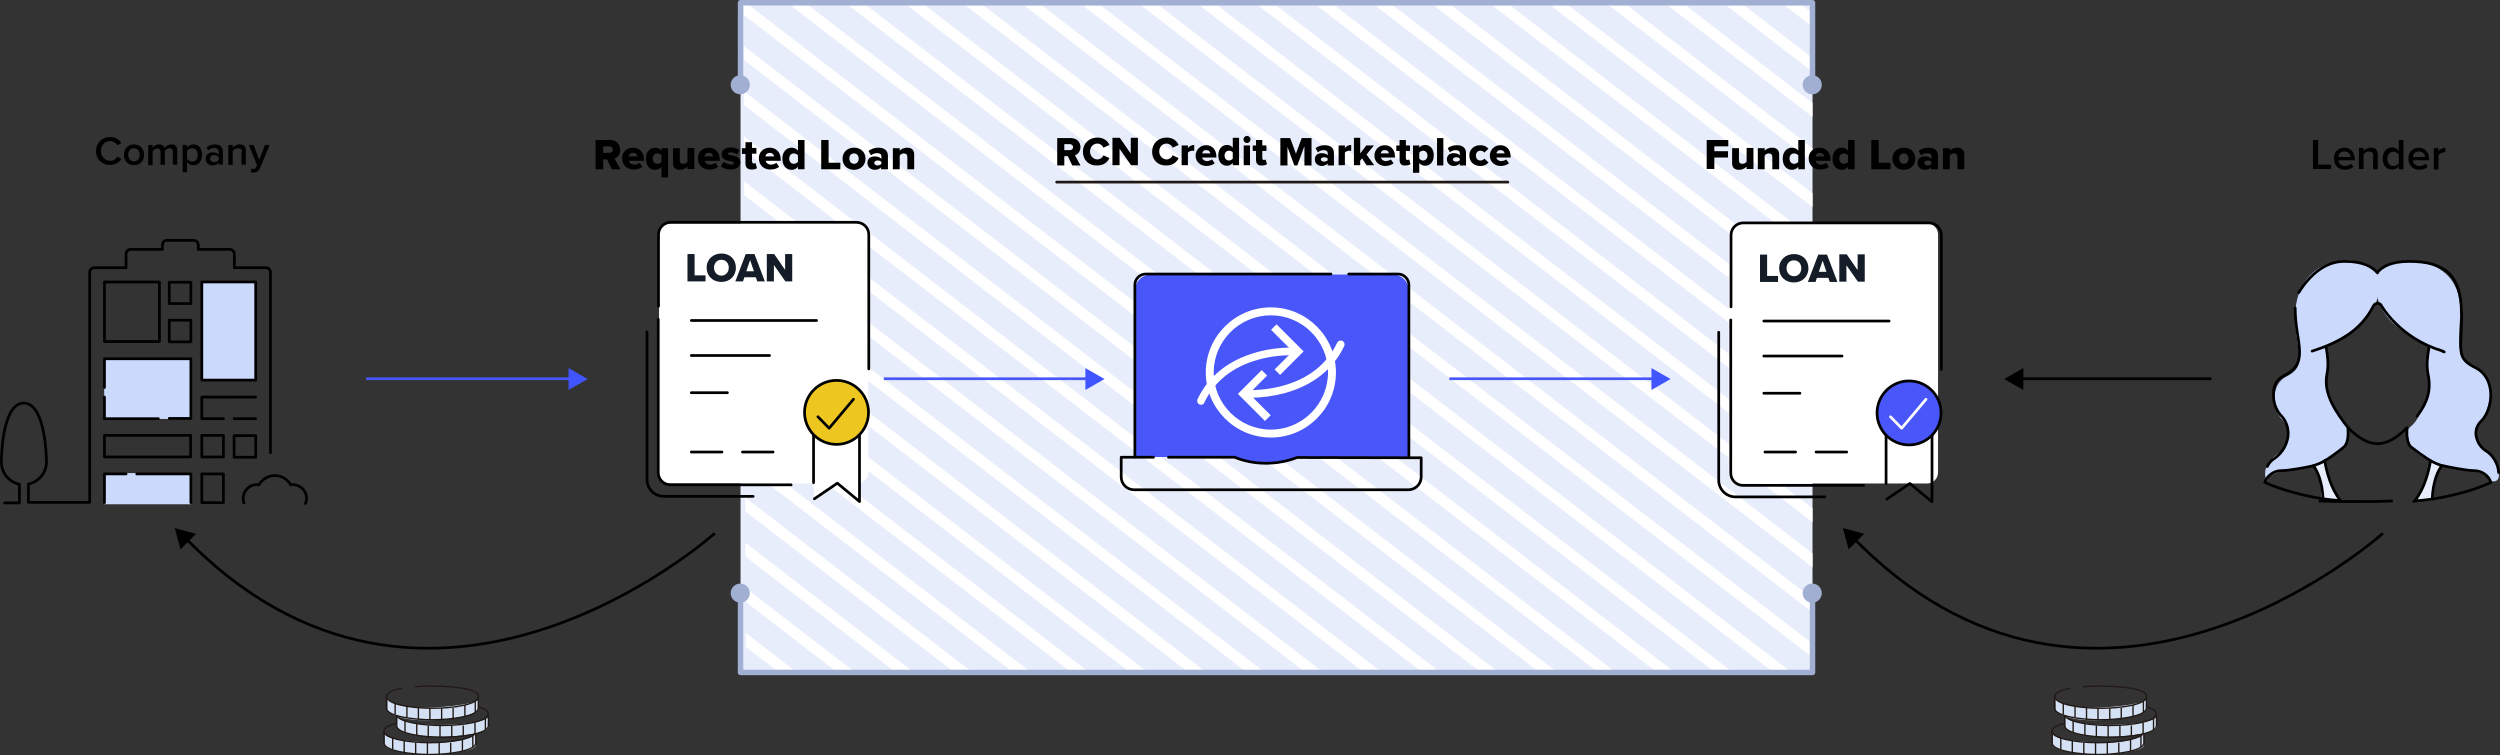 <?xml version="1.0" encoding="utf-8"?>
<!-- Generator: Adobe Illustrator 23.0.6, SVG Export Plug-In . SVG Version: 6.00 Build 0)  -->
<svg version="1.1" id="Capa_1" xmlns="http://www.w3.org/2000/svg" xmlns:xlink="http://www.w3.org/1999/xlink" x="0px" y="0px"
	 viewBox="0 0 914.2 276.2" style="enable-background:new 0 0 914.2 276.2;" xml:space="preserve">
<rect x="0" y="0" width="914.2" height="276.2" fill="#333333" stroke="none"/>
<style type="text/css">
	.st0{fill:#E8EDFC;}
	.st1{clip-path:url(#SVGID_2_);}
	.st2{fill:none;stroke:#FFFFFF;stroke-width:4;stroke-linecap:round;stroke-miterlimit:10;}
	.st3{fill:#CAD9FC;}
	.st4{enable-background:new    ;}
	.st5{fill:none;stroke:#000000;stroke-linecap:round;stroke-linejoin:round;}
	.st6{fill:none;stroke:#4956FA;stroke-miterlimit:10;}
	.st7{fill:none;stroke:#A1AFD3;stroke-width:2;stroke-linecap:round;stroke-linejoin:round;}
	.st8{fill:#A1AFD3;}
	.st9{fill:#FFFFFF;}
	.st10{fill:none;stroke:#000000;stroke-linecap:round;stroke-miterlimit:10;}
	.st11{fill:#FFFFFF;stroke:#000000;stroke-linecap:round;stroke-linejoin:round;}
	.st12{fill:#141C27;}
	.st13{fill:#EDC620;stroke:#000000;stroke-miterlimit:10;}
	.st14{fill:#4956FA;stroke:#000000;stroke-miterlimit:10;}
	.st15{fill:none;stroke:#FDFDFF;stroke-linecap:round;stroke-linejoin:round;}
	.st16{fill:#4956FA;}
	.st17{fill:none;stroke:#000000;stroke-miterlimit:10;}
	.st18{fill:#D4E1F4;}
	.st19{fill:none;stroke:#211915;stroke-width:0.5;stroke-linecap:round;stroke-miterlimit:10;}
	.st20{fill:none;stroke:#211915;stroke-width:0.5;stroke-miterlimit:10;}
	.st21{fill:none;stroke:#211915;stroke-linecap:round;stroke-miterlimit:10;}
	.st22{fill:#4155FF;}
</style>
<rect id="Rectángulo_2093" x="270.8" y="1" class="st0" width="392" height="244.9"/>
<g>
	<defs>
		<polygon id="SVGID_1_" points="662.8,2.1 662.8,245.9 272.7,245.9 271.9,2.1 		"/>
	</defs>
	<clipPath id="SVGID_2_">
		<use xlink:href="#SVGID_1_"  style="overflow:visible;"/>
	</clipPath>
	<g id="Grupo_620" class="st1">
		<g id="Grupo_619" transform="translate(-26.378 -382.116)">
			<line id="Línea_1688" class="st2" x1="293.1" y1="611.5" x2="796.7" y2="999.2"/>
			<line id="Línea_1689" class="st2" x1="293.1" y1="595.1" x2="796.7" y2="982.7"/>
			<line id="Línea_1690" class="st2" x1="293.1" y1="578.6" x2="796.7" y2="966.3"/>
			<line id="Línea_1691" class="st2" x1="293.1" y1="562.1" x2="796.7" y2="949.8"/>
			<line id="Línea_1692" class="st2" x1="293.1" y1="545.6" x2="796.7" y2="933.3"/>
			<line id="Línea_1693" class="st2" x1="293.1" y1="529.2" x2="796.7" y2="916.9"/>
			<line id="Línea_1694" class="st2" x1="293.1" y1="512.7" x2="796.7" y2="900.4"/>
			<line id="Línea_1695" class="st2" x1="293.1" y1="496.2" x2="796.7" y2="883.9"/>
			<line id="Línea_1696" class="st2" x1="293.1" y1="479.8" x2="796.7" y2="867.5"/>
			<line id="Línea_1697" class="st2" x1="293.1" y1="463.3" x2="796.7" y2="851"/>
			<line id="Línea_1698" class="st2" x1="293.1" y1="446.8" x2="796.7" y2="834.5"/>
			<line id="Línea_1699" class="st2" x1="293.1" y1="430.4" x2="796.7" y2="818"/>
			<line id="Línea_1700" class="st2" x1="293.1" y1="413.9" x2="796.7" y2="801.6"/>
			<line id="Línea_1701" class="st2" x1="293.1" y1="397.4" x2="796.7" y2="785.1"/>
			<line id="Línea_1702" class="st2" x1="293.1" y1="381" x2="796.7" y2="768.6"/>
			<line id="Línea_1703" class="st2" x1="293.1" y1="348" x2="796.7" y2="735.7"/>
			<line id="Línea_1704" class="st2" x1="271.9" y1="348" x2="775.5" y2="735.7"/>
			<line id="Línea_1705" class="st2" x1="293.1" y1="331.5" x2="796.7" y2="719.2"/>
			<line id="Línea_1706" class="st2" x1="293.1" y1="315.1" x2="796.7" y2="702.8"/>
			<line id="Línea_1707" class="st2" x1="293.1" y1="298.6" x2="796.7" y2="686.3"/>
			<line id="Línea_1708" class="st2" x1="293.1" y1="282.1" x2="796.7" y2="669.8"/>
			<line id="Línea_1709" class="st2" x1="293.1" y1="265.7" x2="796.7" y2="653.3"/>
			<line id="Línea_1710" class="st2" x1="293.1" y1="249.2" x2="796.7" y2="636.9"/>
			<line id="Línea_1711" class="st2" x1="293.1" y1="232.7" x2="796.7" y2="620.4"/>
			<line id="Línea_1712" class="st2" x1="293.1" y1="216.3" x2="796.7" y2="603.9"/>
			<line id="Línea_1713" class="st2" x1="293.1" y1="199.8" x2="796.7" y2="587.5"/>
			<line id="Línea_1714" class="st2" x1="293.1" y1="183.3" x2="796.7" y2="571"/>
			<line id="Línea_1715" class="st2" x1="293.1" y1="166.8" x2="796.7" y2="554.5"/>
			<line id="Línea_1716" class="st2" x1="293.1" y1="150.4" x2="796.7" y2="538.1"/>
			<line id="Línea_1717" class="st2" x1="293.1" y1="133.9" x2="796.7" y2="521.6"/>
			<line id="Línea_1718" class="st2" x1="293.1" y1="117.4" x2="796.7" y2="505.1"/>
			<line id="Línea_1719" class="st2" x1="293.1" y1="101" x2="796.7" y2="488.6"/>
			<line id="Línea_1720" class="st2" x1="293.1" y1="84.5" x2="796.7" y2="472.2"/>
			<line id="Línea_1721" class="st2" x1="293.1" y1="68" x2="796.7" y2="455.7"/>
			<line id="Línea_1722" class="st2" x1="293.1" y1="51.6" x2="796.7" y2="439.2"/>
			<line id="Línea_1723" class="st2" x1="293.1" y1="35.1" x2="796.7" y2="422.8"/>
			<line id="Línea_1724" class="st2" x1="293.1" y1="18.6" x2="796.7" y2="406.3"/>
			<line id="Línea_1725" class="st2" x1="293.1" y1="2.1" x2="796.7" y2="389.8"/>
		</g>
	</g>
</g>
<path id="Trazado_815" class="st3" d="M910.9,176c6.1,0.9,1.2-9-2.1-11.2c-2.9-1.9-5.2-7.2-2.5-9.9c4.3-4.2,6.8-16.1,0.5-19.2
	c-8.3-4.1-8-7.3-7.2-19.8c1-14.3-7.9-20.4-19-20.4c-0.8,0-1.6,0-2.4,0.1c9.9,1-9.4-3.3-9.4,8.4c0,12.6,11,18.3,19.3,22.4
	c-1.1,7.5,0,7.2,0,11.7c0,5.8-0.1,9.9-2.8,12c-3.2,9-6.6,3.3-3.9,13C890.5,174.2,909.2,169.6,910.9,176z"/>
<path id="Trazado_816" class="st3" d="M857.6,162.9c2.6-9.7-0.1-4.2-3.4-13.3c-2.7-2.1-3.4-5.9-3.4-11.7c0-4.5,1.1-4.1,0-11.7
	c8.3-4.1,19.3-9.8,19.3-22.4c0-11.7-19.3-7.3-9.4-8.4c-0.8-0.1-1.6-0.1-2.4-0.1c-11.1,0-19,7.8-19,20.4s5.1,17.9-3.2,22
	c-6.3,3.1-4.8,12.6-1.6,15.7c4.8,4.7,1.4,10.6-1.6,12.6c-3.3,2.2-5.9,6.2-3.9,9.9C830.6,169.5,848.3,174.2,857.6,162.9z"/>
<g class="st4">
	<path d="M35.1,55.3c0-3.1,2.3-5.2,5.2-5.2c2.1,0,3.3,1.1,4.1,2.2l-1.5,0.8c-0.5-0.8-1.4-1.5-2.6-1.5c-1.9,0-3.4,1.5-3.4,3.6
		c0,2.1,1.5,3.6,3.4,3.6c1.2,0,2.1-0.6,2.6-1.5l1.5,0.8c-0.8,1.2-2,2.2-4.1,2.2C37.4,60.4,35.1,58.3,35.1,55.3z"/>
	<path d="M45.3,56.6c0-2.1,1.4-3.8,3.7-3.8c2.3,0,3.7,1.7,3.7,3.8c0,2.1-1.4,3.8-3.7,3.8C46.7,60.4,45.3,58.7,45.3,56.6z M51.1,56.6
		c0-1.3-0.8-2.4-2.1-2.4c-1.3,0-2.1,1.1-2.1,2.4c0,1.3,0.8,2.4,2.1,2.4C50.4,59,51.1,57.9,51.1,56.6z"/>
	<path d="M63.2,55.5c0-0.8-0.3-1.3-1.2-1.3c-0.7,0-1.4,0.5-1.7,1v5.1h-1.6v-4.7c0-0.8-0.3-1.3-1.2-1.3c-0.7,0-1.3,0.5-1.7,1v5.1
		h-1.6V53h1.6v1c0.3-0.5,1.3-1.2,2.4-1.2c1.1,0,1.7,0.5,2,1.3c0.4-0.7,1.4-1.3,2.5-1.3c1.3,0,2.1,0.7,2.1,2.2v5.2h-1.6V55.5z"/>
	<path d="M66.8,63V53h1.6v1c0.5-0.7,1.4-1.2,2.3-1.2c1.9,0,3.2,1.4,3.2,3.8s-1.3,3.8-3.2,3.8c-0.9,0-1.7-0.4-2.3-1.2V63H66.8z
		 M70.3,54.2c-0.7,0-1.5,0.4-1.9,1v2.9c0.3,0.5,1.1,1,1.9,1c1.2,0,2-1,2-2.4C72.3,55.2,71.5,54.2,70.3,54.2z"/>
	<path d="M80,59.5c-0.5,0.6-1.4,1-2.3,1c-1.2,0-2.5-0.8-2.5-2.4c0-1.7,1.3-2.4,2.5-2.4c1,0,1.8,0.3,2.3,0.9v-1.1
		c0-0.8-0.7-1.4-1.7-1.4c-0.8,0-1.5,0.3-2.1,0.9L75.5,54c0.8-0.8,1.9-1.2,3-1.2c1.6,0,3,0.7,3,2.6v4.8H80V59.5z M80,57.5
		c-0.4-0.5-1-0.8-1.7-0.8c-0.9,0-1.5,0.5-1.5,1.3c0,0.8,0.7,1.3,1.5,1.3c0.7,0,1.4-0.3,1.7-0.8V57.5z"/>
	<path d="M88.5,55.7c0-1.1-0.6-1.5-1.5-1.5c-0.8,0-1.5,0.5-1.9,1v5.1h-1.6V53h1.6v1c0.5-0.6,1.4-1.2,2.5-1.2c1.6,0,2.3,0.8,2.3,2.3
		v5.1h-1.6V55.7z"/>
	<path d="M92.6,61.8c0.5,0,0.8-0.2,1-0.6l0.4-0.8L91,53h1.7l2.1,5.4l2.1-5.4h1.7l-3.5,8.5c-0.5,1.2-1.4,1.6-2.5,1.6
		c-0.2,0-0.7,0-0.9-0.1l0.2-1.4C92.2,61.8,92.4,61.8,92.6,61.8z"/>
</g>
<g class="st4">
	<path d="M222,58.3h-1.4v3.6h-2.8V51.2h5.3c2.4,0,3.7,1.6,3.7,3.6c0,1.9-1.1,2.8-2.1,3.2l2.2,3.9h-3.2L222,58.3z M222.8,53.5h-2.2
		v2.4h2.2c0.7,0,1.3-0.5,1.3-1.2S223.5,53.5,222.8,53.5z"/>
	<path d="M231.5,54c2.3,0,4,1.7,4,4.3v0.5H230c0.1,0.7,0.8,1.4,2,1.4c0.7,0,1.5-0.3,1.9-0.7l1,1.5c-0.8,0.7-2,1-3.2,1
		c-2.4,0-4.2-1.6-4.2-4.1C227.4,55.8,229.1,54,231.5,54z M229.9,57.2h3.2c-0.1-0.5-0.5-1.3-1.6-1.3C230.4,55.9,230,56.6,229.9,57.2z
		"/>
	<path d="M241.9,64.8V61c-0.6,0.8-1.4,1.1-2.3,1.1c-2,0-3.4-1.4-3.4-4.1c0-2.6,1.5-4,3.4-4c0.9,0,1.7,0.4,2.3,1.1v-0.9h2.4v10.7
		H241.9z M241.9,56.8c-0.3-0.4-1-0.7-1.5-0.7c-1,0-1.7,0.7-1.7,1.9c0,1.2,0.7,1.9,1.7,1.9c0.5,0,1.2-0.3,1.5-0.7V56.8z"/>
	<path d="M251.3,61c-0.5,0.5-1.4,1.1-2.7,1.1c-1.8,0-2.5-1-2.5-2.4v-5.5h2.5v4.5c0,0.9,0.5,1.2,1.3,1.2c0.7,0,1.2-0.4,1.5-0.8v-5
		h2.5v7.7h-2.5V61z"/>
	<path d="M259.2,54c2.3,0,4,1.7,4,4.3v0.5h-5.5c0.1,0.7,0.8,1.4,2,1.4c0.7,0,1.5-0.3,1.9-0.7l1,1.5c-0.8,0.7-2,1-3.2,1
		c-2.4,0-4.2-1.6-4.2-4.1C255.1,55.8,256.8,54,259.2,54z M257.6,57.2h3.2c-0.1-0.5-0.5-1.3-1.6-1.3
		C258.1,55.9,257.7,56.6,257.6,57.2z"/>
	<path d="M264.7,59.2c0.6,0.5,1.8,1,2.7,1c0.7,0,1-0.2,1-0.6c0-0.4-0.5-0.5-1.3-0.7c-1.3-0.2-3.2-0.5-3.2-2.5c0-1.4,1.2-2.5,3.3-2.5
		c1.3,0,2.4,0.4,3.2,1l-0.9,1.6c-0.5-0.4-1.3-0.8-2.3-0.8c-0.6,0-1,0.2-1,0.5c0,0.4,0.4,0.5,1.2,0.6c1.3,0.2,3.3,0.5,3.3,2.6
		c0,1.5-1.3,2.6-3.5,2.6c-1.4,0-2.8-0.5-3.6-1.2L264.7,59.2z"/>
	<path d="M272.6,59.8v-3.5h-1.3v-2.1h1.3V52h2.4v2.1h1.6v2.1h-1.6v2.8c0,0.4,0.3,0.8,0.7,0.8c0.3,0,0.5-0.1,0.6-0.2l0.5,1.9
		c-0.3,0.3-0.9,0.5-1.8,0.5C273.5,62.1,272.6,61.3,272.6,59.8z"/>
	<path d="M281.5,54c2.3,0,4,1.7,4,4.3v0.5h-5.5c0.1,0.7,0.8,1.4,2,1.4c0.7,0,1.5-0.3,1.9-0.7l1,1.5c-0.8,0.7-2,1-3.2,1
		c-2.4,0-4.2-1.6-4.2-4.1C277.4,55.8,279.1,54,281.5,54z M279.9,57.2h3.2c-0.1-0.5-0.5-1.3-1.6-1.3C280.4,55.9,280,56.6,279.9,57.2z
		"/>
	<path d="M291.8,61c-0.6,0.7-1.4,1.1-2.3,1.1c-1.9,0-3.4-1.4-3.4-4.1c0-2.5,1.5-4,3.4-4c0.8,0,1.7,0.3,2.3,1.1v-3.9h2.4v10.7h-2.4
		V61z M291.8,56.8c-0.3-0.4-1-0.7-1.5-0.7c-1,0-1.7,0.7-1.7,1.9c0,1.2,0.7,1.9,1.7,1.9c0.5,0,1.2-0.3,1.5-0.7V56.8z"/>
	<path d="M300.2,51.2h2.8v8.3h4.3v2.4h-7V51.2z"/>
	<path d="M308.1,58c0-2.2,1.6-4,4.2-4c2.7,0,4.2,1.9,4.2,4c0,2.2-1.6,4.1-4.2,4.1C309.6,62.1,308.1,60.2,308.1,58z M314,58
		c0-1-0.6-1.9-1.7-1.9c-1.1,0-1.7,0.8-1.7,1.9c0,1,0.6,1.9,1.7,1.9C313.4,59.9,314,59.1,314,58z"/>
	<path d="M322.3,61.1c-0.5,0.6-1.4,1-2.4,1c-1.2,0-2.7-0.8-2.7-2.5c0-1.9,1.5-2.4,2.7-2.4c1,0,1.9,0.3,2.4,0.9v-1
		c0-0.7-0.6-1.1-1.6-1.1c-0.8,0-1.6,0.3-2.2,0.8l-0.9-1.6c1-0.8,2.3-1.2,3.5-1.2c1.9,0,3.6,0.7,3.6,3.1v4.8h-2.5V61.1z M322.3,59.2
		c-0.3-0.4-0.8-0.5-1.4-0.5c-0.7,0-1.2,0.3-1.2,0.9c0,0.6,0.6,0.9,1.2,0.9c0.5,0,1.1-0.2,1.4-0.6V59.2z"/>
	<path d="M331.8,57.4c0-0.9-0.5-1.3-1.3-1.3c-0.7,0-1.2,0.4-1.5,0.8v5h-2.5v-7.7h2.5v0.9c0.5-0.5,1.4-1.1,2.7-1.1
		c1.8,0,2.6,1,2.6,2.4v5.5h-2.5V57.4z"/>
</g>
<g class="st4">
	<path d="M624.2,51.2h7.8v2.3h-5.1v1.8h5v2.3h-5v4.2h-2.8V51.2z"/>
	<path d="M638.6,61c-0.5,0.5-1.4,1.1-2.7,1.1c-1.8,0-2.5-1-2.5-2.4v-5.5h2.5v4.5c0,0.9,0.5,1.2,1.3,1.2c0.7,0,1.2-0.4,1.5-0.8v-5
		h2.5v7.7h-2.5V61z"/>
	<path d="M648.1,57.4c0-0.9-0.5-1.3-1.3-1.3c-0.7,0-1.2,0.4-1.5,0.8v5h-2.5v-7.7h2.5v0.9c0.5-0.5,1.4-1.1,2.7-1.1
		c1.8,0,2.6,1,2.6,2.4v5.5h-2.5V57.4z"/>
	<path d="M657.6,61c-0.6,0.7-1.4,1.1-2.3,1.1c-1.9,0-3.4-1.4-3.4-4.1c0-2.5,1.5-4,3.4-4c0.8,0,1.7,0.3,2.3,1.1v-3.9h2.4v10.7h-2.4
		V61z M657.6,56.8c-0.3-0.4-1-0.7-1.5-0.7c-1,0-1.7,0.7-1.7,1.9c0,1.2,0.7,1.9,1.7,1.9c0.5,0,1.2-0.3,1.5-0.7V56.8z"/>
	<path d="M665.4,54c2.3,0,4,1.7,4,4.3v0.5h-5.5c0.1,0.7,0.8,1.4,2,1.4c0.7,0,1.5-0.3,1.9-0.7l1,1.5c-0.8,0.7-2,1-3.2,1
		c-2.4,0-4.2-1.6-4.2-4.1C661.3,55.8,663,54,665.4,54z M663.9,57.2h3.2c-0.1-0.5-0.5-1.3-1.6-1.3C664.4,55.9,664,56.6,663.9,57.2z"
		/>
	<path d="M675.8,61c-0.6,0.7-1.4,1.1-2.3,1.1c-1.9,0-3.4-1.4-3.4-4.1c0-2.5,1.5-4,3.4-4c0.8,0,1.7,0.3,2.3,1.1v-3.9h2.4v10.7h-2.4
		V61z M675.8,56.8c-0.3-0.4-1-0.7-1.5-0.7c-1,0-1.7,0.7-1.7,1.9c0,1.2,0.7,1.9,1.7,1.9c0.5,0,1.2-0.3,1.5-0.7V56.8z"/>
	<path d="M684.2,51.2h2.8v8.3h4.3v2.4h-7V51.2z"/>
	<path d="M692,58c0-2.2,1.6-4,4.2-4c2.7,0,4.2,1.9,4.2,4c0,2.2-1.6,4.1-4.2,4.1C693.6,62.1,692,60.2,692,58z M697.9,58
		c0-1-0.6-1.9-1.7-1.9c-1.1,0-1.7,0.8-1.7,1.9c0,1,0.6,1.9,1.7,1.9C697.3,59.9,697.9,59.1,697.9,58z"/>
	<path d="M706.3,61.1c-0.5,0.6-1.4,1-2.4,1c-1.2,0-2.7-0.8-2.7-2.5c0-1.9,1.5-2.4,2.7-2.4c1,0,1.9,0.3,2.4,0.9v-1
		c0-0.7-0.6-1.1-1.6-1.1c-0.8,0-1.6,0.3-2.2,0.8l-0.9-1.6c1-0.8,2.3-1.2,3.5-1.2c1.9,0,3.6,0.7,3.6,3.1v4.8h-2.5V61.1z M706.3,59.2
		c-0.3-0.4-0.8-0.5-1.4-0.5c-0.7,0-1.2,0.3-1.2,0.9c0,0.6,0.6,0.9,1.2,0.9c0.5,0,1.1-0.2,1.4-0.6V59.2z"/>
	<path d="M715.8,57.4c0-0.9-0.5-1.3-1.3-1.3c-0.7,0-1.2,0.4-1.5,0.8v5h-2.5v-7.7h2.5v0.9c0.5-0.5,1.4-1.1,2.7-1.1
		c1.8,0,2.6,1,2.6,2.4v5.5h-2.5V57.4z"/>
</g>
<g class="st4">
	<path d="M845.8,51.2h1.9v9h4.7v1.6h-6.6V51.2z"/>
	<path d="M857.3,54c2.3,0,3.8,1.8,3.8,4.2v0.4h-6c0.1,1.2,1,2.1,2.5,2.1c0.8,0,1.6-0.3,2.2-0.8l0.8,1.1c-0.8,0.7-1.9,1.1-3.1,1.1
		c-2.3,0-4-1.6-4-4.1C853.3,55.8,855,54,857.3,54z M855.1,57.4h4.4c0-0.9-0.7-2-2.2-2C855.8,55.3,855.2,56.4,855.1,57.4z"/>
	<path d="M867.9,57c0-1.2-0.6-1.6-1.6-1.6c-0.9,0-1.6,0.5-2,1v5.4h-1.7v-7.7h1.7v1.1c0.5-0.6,1.5-1.2,2.7-1.2c1.7,0,2.5,0.9,2.5,2.5
		v5.4h-1.7V57z"/>
	<path d="M877.2,60.8c-0.6,0.8-1.5,1.2-2.5,1.2c-2,0-3.4-1.5-3.4-4c0-2.5,1.4-4.1,3.4-4.1c1,0,1.9,0.4,2.5,1.3v-4h1.7v10.7h-1.7
		V60.8z M877.2,56.5c-0.4-0.6-1.2-1-2-1c-1.3,0-2.2,1.1-2.2,2.6c0,1.5,0.8,2.6,2.2,2.6c0.8,0,1.6-0.4,2-1V56.5z"/>
	<path d="M884.5,54c2.3,0,3.8,1.8,3.8,4.2v0.4h-6c0.1,1.2,1,2.1,2.5,2.1c0.8,0,1.6-0.3,2.2-0.8l0.8,1.1c-0.8,0.7-1.9,1.1-3.1,1.1
		c-2.3,0-4-1.6-4-4.1C880.6,55.8,882.2,54,884.5,54z M882.4,57.4h4.4c0-0.9-0.7-2-2.2-2C883.1,55.3,882.4,56.4,882.4,57.4z"/>
	<path d="M890,54.2h1.7v1.1c0.6-0.7,1.5-1.3,2.5-1.3v1.7c-0.1,0-0.3,0-0.5,0c-0.7,0-1.6,0.5-2,1v5.3H890V54.2z"/>
</g>
<path id="Trazado_819" class="st5" d="M275.4,181.5h-32.7c-3.4,0-6.1-2.8-6.1-6.1l0,0v-54"/>
<line id="Línea_1733" class="st6" x1="133.9" y1="138.5" x2="208.4" y2="138.5"/>
<line id="Línea_1735" class="st6" x1="323.2" y1="138.5" x2="397.6" y2="138.5"/>
<line id="Línea_1736" class="st6" x1="530" y1="138.5" x2="604.5" y2="138.5"/>
<path id="Trazado_821" class="st7" d="M662.8,217.7v28.2h-392v-26.5"/>
<path id="Trazado_822" class="st7" d="M270.8,29.2V1h392v27.6"/>
<circle id="Elipse_208" class="st8" cx="270.7" cy="31" r="3.5"/>
<circle id="Elipse_209" class="st8" cx="662.7" cy="31" r="3.5"/>
<circle id="Elipse_210" class="st8" cx="270.7" cy="216.9" r="3.5"/>
<circle id="Elipse_211" class="st8" cx="662.7" cy="216.9" r="3.5"/>
<path id="Rectángulo_2094" class="st9" d="M245,81.7h68.5c2.2,0,4,1.8,4,4v87.1c0,2.2-1.8,4-4,4H245c-2.2,0-4-1.8-4-4V85.7
	C241,83.5,242.8,81.7,245,81.7z"/>
<line id="Línea_1737" class="st10" x1="252.8" y1="117.2" x2="298.6" y2="117.2"/>
<line id="Línea_1738" class="st10" x1="252.8" y1="130" x2="281.4" y2="130"/>
<path id="Trazado_824" class="st11" d="M297.5,176.5v-26.8h16.8v33.7l-8.1-6.7l-8.4,5.7"/>
<g class="st4">
	<path class="st12" d="M251.4,92.9h2.6v7.8h4v2.2h-6.6V92.9z"/>
	<path class="st12" d="M263.8,92.7c3.1,0,5.3,2.1,5.3,5.2s-2.3,5.2-5.3,5.2c-3.1,0-5.4-2.1-5.4-5.2S260.8,92.7,263.8,92.7z
		 M263.8,95c-1.7,0-2.7,1.3-2.7,2.9c0,1.6,1.1,2.9,2.7,2.9c1.6,0,2.7-1.3,2.7-2.9C266.5,96.3,265.5,95,263.8,95z"/>
	<path class="st12" d="M276.4,101.4h-4.2l-0.5,1.5h-2.8l3.8-10h3.2l3.8,10h-2.8L276.4,101.4z M272.9,99.2h2.8l-1.4-4.1L272.9,99.2z"
		/>
	<path class="st12" d="M283,96.9v6h-2.6v-10h2.7l4,5.8v-5.8h2.6v10h-2.5L283,96.9z"/>
</g>
<line id="Línea_1739" class="st10" x1="252.8" y1="143.6" x2="266" y2="143.6"/>
<circle id="Elipse_212" class="st13" cx="305.9" cy="150.8" r="11.7"/>
<path id="Trazado_825" class="st5" d="M299.1,152.4l4.1,4.2l8.9-10.6"/>
<path id="Trazado_826" class="st5" d="M240.8,112V85.8c0-2.5,2-4.5,4.5-4.5c0,0,0,0,0,0h67.9c2.5,0,4.5,2,4.5,4.5c0,0,0,0,0,0v49.1"
	/>
<path id="Trazado_827" class="st5" d="M289.3,177.3h-44.1c-2.5,0-4.5-2-4.5-4.5v-56"/>
<line id="Línea_1740" class="st10" x1="252.8" y1="165.3" x2="264" y2="165.3"/>
<line id="Línea_1741" class="st10" x1="271.5" y1="165.3" x2="282.7" y2="165.3"/>
<path id="Rectángulo_2095" class="st9" d="M636.2,81.7h68.5c2.2,0,4,1.8,4,4v87.1c0,2.2-1.8,4-4,4h-68.5c-2.2,0-4-1.8-4-4V85.7
	C632.2,83.5,634,81.7,636.2,81.7z"/>
<line id="Línea_1742" class="st10" x1="645" y1="117.4" x2="690.8" y2="117.4"/>
<line id="Línea_1743" class="st10" x1="645" y1="130.2" x2="673.6" y2="130.2"/>
<g class="st4">
	<path class="st12" d="M643.6,93.1h2.6v7.8h4v2.2h-6.6V93.1z"/>
	<path class="st12" d="M656,92.9c3.1,0,5.3,2.1,5.3,5.2s-2.3,5.2-5.3,5.2c-3.1,0-5.4-2.1-5.4-5.2S653,92.9,656,92.9z M656,95.2
		c-1.7,0-2.7,1.3-2.7,2.9c0,1.6,1.1,2.9,2.7,2.9c1.7,0,2.7-1.3,2.7-2.9C658.7,96.5,657.7,95.2,656,95.2z"/>
	<path class="st12" d="M668.6,101.6h-4.2l-0.5,1.5h-2.8l3.8-10h3.2l3.8,10h-2.8L668.6,101.6z M665.1,99.4h2.8l-1.4-4.1L665.1,99.4z"
		/>
	<path class="st12" d="M675.2,97v6h-2.6v-10h2.7l4,5.8v-5.8h2.6v10h-2.5L675.2,97z"/>
</g>
<line id="Línea_1744" class="st10" x1="645" y1="143.8" x2="658.2" y2="143.8"/>
<line id="Línea_1745" class="st10" x1="645.4" y1="165.3" x2="656.6" y2="165.3"/>
<line id="Línea_1746" class="st10" x1="664.1" y1="165.3" x2="675.3" y2="165.3"/>
<path id="Trazado_828" class="st5" d="M633,112.2V86c0-2.5,2-4.5,4.5-4.5h67.9c2.5,0,4.5,2,4.5,4.5v49.1"/>
<path id="Trazado_829" class="st5" d="M681.5,177.5h-44.1c-2.5,0-4.5-2-4.5-4.5v-56"/>
<path id="Trazado_830" class="st5" d="M689.7,176.8v-27h16.8v33.7l-8.1-6.7l-8.4,5.7"/>
<circle id="Elipse_213" class="st14" cx="698.1" cy="151" r="11.7"/>
<path id="Trazado_831" class="st15" d="M691.3,152.4l4.1,4.2l8.9-10.6"/>
<path id="Trazado_832" class="st16" d="M415.1,167.1v-61c0-3.2,2.6-5.7,5.7-5.7h88.6c3.2,0,5.7,2.6,5.7,5.7v61.2"/>
<path id="Trazado_833" class="st5" d="M493.2,100.2h18c2.2,0,4,1.8,4,4v63.1"/>
<path id="Trazado_834" class="st5" d="M415,167.1v-62.9c0-2.2,1.8-4,4-4h67.7"/>
<ellipse id="Elipse_214" class="st16" cx="463.3" cy="148.2" rx="24.6" ry="21.5"/>
<g id="Grupo_622" transform="translate(3.126)">
	<path id="Trazado_835" class="st9" d="M461.6,160c-13.1,0-23.8-10.7-23.8-23.8c0-13.1,10.7-23.8,23.8-23.8
		c13.1,0,23.8,10.7,23.8,23.8C485.4,149.4,474.7,160,461.6,160z M461.6,115.3c-11.5,0-20.9,9.4-20.9,20.9c0,11.5,9.4,20.9,20.9,20.9
		c11.5,0,20.9-9.4,20.9-20.9C482.5,124.7,473.1,115.3,461.6,115.3z"/>
</g>
<g id="Grupo_629" transform="translate(0 6.098)">
	<g id="Grupo_625">
		<g id="Grupo_624">
			<g id="Grupo_623">
				<path id="Trazado_836" class="st9" d="M439.2,141.9c-0.2,0-0.4,0-0.6-0.1c-0.7-0.3-1-1.2-0.7-1.9c0,0,0,0,0,0
					c4-8.5,11.5-14.4,21.7-17.2c4.6-1.3,9.4-1.8,14.2-1.7c0.8,0.1,1.4,0.7,1.3,1.5c-0.1,0.8-0.7,1.4-1.5,1.3c0,0,0,0,0,0
					c-4.5-0.1-9,0.4-13.4,1.6c-9.4,2.6-16.1,7.9-19.8,15.7C440.3,141.6,439.8,141.9,439.2,141.9z"/>
				<path id="Trazado_837" class="st9" d="M468.1,131l-2-2l6.6-6.6l-7.9-7.9l2-2l9.9,9.9L468.1,131z"/>
			</g>
		</g>
	</g>
	<g id="Grupo_628" transform="translate(14.864 5.943)">
		<g id="Grupo_627">
			<g id="Grupo_626">
				<path id="Trazado_838" class="st9" d="M442.4,133.4c-1,0-1.6,0-1.7,0c-0.8-0.1-1.4-0.7-1.3-1.5c0,0,0,0,0,0
					c0.1-0.8,0.7-1.4,1.5-1.3c0,0,0,0,0,0c4.5,0.1,9-0.4,13.4-1.6c9.4-2.6,16.1-7.9,19.8-15.7c0.3-0.7,1.2-1,1.9-0.7
					c0.7,0.3,1,1.2,0.7,1.9c0,0,0,0,0,0c-4,8.5-11.5,14.4-21.7,17.2C450.8,132.8,446.6,133.4,442.4,133.4z"/>
				<path id="Trazado_839" class="st9" d="M447.7,141.9l-9.9-9.9l8.7-8.7l2,2l-6.6,6.6l7.9,7.9L447.7,141.9z"/>
			</g>
		</g>
	</g>
</g>
<path id="Trazado_840" class="st5" d="M421.8,167.2l-11.8,0v7.2c0,2.6,2.1,4.7,4.7,4.7H515c2.6,0,4.7-2.1,4.7-4.7c0,0,0,0,0,0v-7
	l-45.4-0.1c-3.6,1.4-7.5,2.1-11.4,2.1c-3.9,0-7.8-0.7-11.4-2.2l-24.2,0"/>
<path id="Trazado_851" class="st0" d="M893,170c0,0.3-3.2,1.8-3.2,12.6c-1.7,0.7-4.8,0.4-6.5,0.6c3.2-4.2,5.2-14.5,5.3-14.8
	c1.1,1.5,2.1,1,3.4,1.7L893,170z"/>
<path id="Trazado_852" class="st0" d="M855.9,183.4c-1.7-0.2-5.3,0-7-0.6c0-10.6-2.8-12.3-2.8-12.4c1.2-0.6,2.9-0.7,4-2.2l0,0.1
	C850.2,168.3,851.3,178.2,855.9,183.4z"/>
<path id="Trazado_853" class="st17" d="M846,170.3c1.5,2.1,3.2,5.8,3.5,12.1c2.1,0.3,4.2,0.5,6.4,0.7c-3.7-4.6-5.2-11.1-5.8-14.6
	C848.8,169.3,847.4,169.8,846,170.3z"/>
<path id="Trazado_854" class="st5" d="M888.8,168.5c-2.5-1.6-4.9-3.3-7.2-5.1c-1.6-1.6-1.5-4.7-1.4-7c-7.8,7.8-13.7,7.8-21.6,0
	c0.1,2.3,0.2,5.4-1.4,7c-2.3,1.9-4.7,3.6-7.2,5.2"/>
<path id="Trazado_855" class="st17" d="M869.6,183.6"/>
<path id="Trazado_856" class="st17" d="M847.9,183.2c5.4,0.3,21.7,0.3,27.1,0"/>
<path id="Trazado_857" class="st17" d="M846,170.3c-2.7,0.6-8.9,1.8-11.7,1.8c-2.7,0-5.2,1.7-6.1,4.3c5.7,2.7,15.1,5.1,21.3,6"/>
<path id="Trazado_858" class="st17" d="M889.4,182.5c6.3-0.9,15.8-3.3,21.5-6.1c-0.9-2.6-3.4-4.3-6.2-4.3c-2.8,0-9.1-1.3-11.8-1.9"
	/>
<path id="Trazado_859" class="st17" d="M888.8,168.5c-0.6,3.5-2.1,10.1-5.8,14.7c2.2-0.2,4.4-0.4,6.4-0.7c0.3-6.4,2-10.2,3.5-12.2
	C891.5,169.8,890.1,169.2,888.8,168.5z"/>
<path id="Trazado_860" class="st5" d="M900.2,114.6c0,13.8-2.4,16.2,5.1,19.9c7.5,3.8,6.5,15,2.1,19.4c-1.4,1.3-2.2,3.2-2,5.1
	c0.3,2.3,1.5,4.4,3.4,5.7c2.9,1.7,4.7,4.8,4.9,8.1 M893.8,128.7l-0.5-0.2 M831.5,142.7c-0.5,3.2,0.3,6.4,2.3,8.9
	c2.1,2,3.2,4.9,2.9,7.8c-0.4,3.3-2.2,6.3-4.9,8.2c-1.2,0.7-2.1,1.7-2.7,3"/>
<path id="Trazado_861" class="st5" d="M840.6,107c3.9-6.3,9.7-11.6,17-11.4c6.7,0,10,2.1,11.7,4.1c1.7-2.1,5-4.1,11.7-4.1
	c13,0,19.1,5,19.1,19"/>
<path id="Trazado_862" class="st5" d="M888.3,126.7c-0.6,3.5-1.1,6.7-0.4,10.2c1.3,6.2-0.5,10.5-4,15.3"/>
<path id="Trazado_863" class="st5" d="M845.5,128.4c9.7-3.1,17.8-7.4,22.4-16.5c0.3-0.6,0.9-1,1.5-1c0.7,0,1.3,0.4,1.5,1
	c0.1,0.1,6.6,11.8,22.4,16.5"/>
<path id="Trazado_864" class="st17" d="M858.8,156.6c-4.5-5.7-9.3-12.6-7.9-19.7c0.7-3.4,0.3-6.7-0.3-10"/>
<path id="Trazado_865" class="st5" d="M839.3,112.6c0,13,5.7,20-4.3,24.9c-2,1-3.3,2.9-3.5,5.1"/>
<path id="Trazado_866" class="st5" d="M667.3,181.7h-32.7c-3.4,0-6.1-2.8-6.1-6.1v-54.1"/>
<path id="Trazado_867" class="st17" d="M261.4,195c0,0-105.5,94.6-195.3,0"/>
<rect id="Rectángulo_2096" x="38.2" y="173" class="st3" width="31.6" height="11.4"/>
<rect id="Rectángulo_2097" x="74.1" y="103" class="st3" width="19.3" height="36"/>
<rect id="Rectángulo_2098" x="38.1" y="131.3" class="st3" width="31.6" height="21.9"/>
<g id="Grupo_633">
	<g id="Grupo_632">
		<path id="Trazado_868" class="st5" d="M111.7,184.1c0.3-0.6,0.4-1.3,0.4-1.9c0-2.7-2.2-4.9-5-5c-0.3,0-0.6,0-0.8,0.1
			c-1.2-2.1-3.4-3.4-5.8-3.4c-2.4,0-4.6,1.3-5.8,3.4c-0.3,0-0.6-0.1-0.8-0.1c-2.7,0-4.9,2.2-5,5c0,0.6,0.1,1.1,0.3,1.7 M93.5,153.1
			h-7.9 M85.6,145.2h7.9 M85.6,159.3h7.9v7.9h-7.9V159.3z M38.2,183.8v-10.5h7.9 M69.7,167.1H38.2v-7.9h31.5L69.7,167.1z
			 M46.1,153.1h-7.9v-7.9 M38.2,141.7v-10.5h7.9 M58.3,124.9H38.2v-21.8h20.1V124.9z M50,173.3h7.9 M57.9,153.1H46.1 M46.1,131.2
			h15.8 M57.9,173.3h11.9v10.5 M69.8,145.2v7.8h-7.9 M61.9,131.2h7.9v14 M69.8,125h-7.9v-7.9h7.9V125z M69.8,111h-7.9v-7.8h7.9V111z
			 M81.7,183.8h-7.9v-10.5h7.9V183.8z M81.7,167.1h-7.9v-7.9h7.9V167.1z M81.7,153.1h-7.9v-7.9h11.9 M93.5,139H73.8v-35.9h19.7V139z
			"/>
		<path id="Trazado_869" class="st5" d="M98.9,165.5V99.6c0-0.9-0.7-1.7-1.6-1.7H85.7v-5c0-0.9-0.7-1.7-1.7-1.7H72.5v-1.6
			c0-0.9-0.7-1.7-1.6-1.7h-9.9c-0.9,0-1.6,0.7-1.6,1.7v1.6H47.7c-0.9,0-1.6,0.7-1.6,1.7v5H34.5c-0.9,0-1.7,0.7-1.7,1.6c0,0,0,0,0,0
			v84.2H10.4V177c3.8-0.8,6.6-4.2,6.6-8.1c0-0.2-0.1-21.5-8.3-21.5S0.5,168.7,0.5,169c0,3.9,2.8,7.3,6.6,8.1v6.8H1.7"/>
	</g>
</g>
<path id="Trazado_903" class="st18" d="M157.3,271.5c-8.2-0.3-16.6-1.3-16.6-3.2v4.1c0,1.9,8.5,3.5,16.6,3.5s16.7-1.5,16.7-3.4
	l-0.2-4.3C173.8,270.2,165.5,271.8,157.3,271.5z"/>
<path id="Trazado_904" class="st18" d="M160,265.1c-9.2,0-14.7-1.8-14.7-3.7v4.3c0,1.9,5.5,3.7,14.7,3.7s18.6-1.5,18.6-3.4V262
	C178.5,263.9,169.2,265.1,160,265.1z"/>
<path id="Trazado_905" class="st18" d="M155.9,258.8c-8.9,0.2-14-2.1-14.2-3.4v4.3c1.2,1.6,5.2,3.7,14.1,3.7s19-2,19-3.9l0.2-3.6
	C173,257.4,164.3,258.6,155.9,258.8z"/>
<path id="Trazado_906" class="st19" d="M151.9,251.1c2-0.2,4.1-0.2,6.3-0.2c1.7,0,16.8,0.1,16.8,3.8c0,2.8-8.6,4.3-16.8,4.3
	s-16.8-1.5-16.8-4.3c0-1.3,1.8-2.3,5.5-3"/>
<path id="Trazado_907" class="st20" d="M174.9,254.6v4.3c0,3-9.8,4.3-16.8,4.3s-16.8-1.3-16.8-4.3v-4.3"/>
<path id="Trazado_908" class="st20" d="M144.5,261.3V257"/>
<path id="Trazado_909" class="st20" d="M148.8,262.4V258"/>
<path id="Trazado_910" class="st20" d="M153,263.2v-4.3"/>
<path id="Trazado_911" class="st20" d="M157.2,263.2v-4.3"/>
<path id="Trazado_912" class="st20" d="M161.5,263.2v-4.3"/>
<path id="Trazado_913" class="st20" d="M165.7,263.2v-4.3"/>
<path id="Trazado_914" class="st20" d="M170,262.1v-4.3"/>
<path id="Trazado_915" class="st20" d="M173.8,260.6v-4.3"/>
<path id="Trazado_916" class="st19" d="M175,258.5c2.1,0.6,3.5,1.4,3.5,2.5c0,2.8-8.6,4.3-16.8,4.3c-7.4,0-15.2-1.2-16.6-3.5"/>
<path id="Trazado_917" class="st20" d="M178.6,261v4.3c0,3-9.8,4.3-16.8,4.3s-16.8-1.3-16.8-4.3v-3.8"/>
<path id="Trazado_918" class="st20" d="M148.1,267.7v-4.3"/>
<path id="Trazado_919" class="st20" d="M152.4,268.8v-4.3"/>
<path id="Trazado_920" class="st20" d="M156.6,269.6v-4.3"/>
<path id="Trazado_921" class="st20" d="M160.9,269.6v-4.3"/>
<path id="Trazado_922" class="st20" d="M165.2,269.6v-4.3"/>
<path id="Trazado_923" class="st20" d="M169.4,269.6v-4.3"/>
<path id="Trazado_924" class="st20" d="M173.7,268.5v-4.3"/>
<path id="Trazado_925" class="st20" d="M177.5,267v-4.3"/>
<path id="Trazado_926" class="st19" d="M173.3,268.6c-2.2,1.9-9.3,3-16.1,3c-8.1,0-16.8-1.5-16.8-4.3c0-1.1,1.4-2,4.2-2.7"/>
<path id="Trazado_927" class="st20" d="M174,268.5v3.1c0,3-9.8,4.3-16.8,4.3s-16.8-1.3-16.8-4.3v-4.3"/>
<path id="Trazado_928" class="st20" d="M143.6,274v-4.3"/>
<path id="Trazado_929" class="st20" d="M147.8,275v-4.3"/>
<path id="Trazado_930" class="st20" d="M152,275.8v-4.3"/>
<path id="Trazado_931" class="st20" d="M156.3,275.8v-4.3"/>
<path id="Trazado_932" class="st20" d="M160.6,275.9v-4.3"/>
<path id="Trazado_933" class="st20" d="M164.8,275.9v-4.3"/>
<path id="Trazado_934" class="st20" d="M169.1,274.7v-4.3"/>
<path id="Trazado_935" class="st20" d="M172.9,273.3v-4.3"/>
<g class="st4">
	<path d="M390.5,57.1h-1.3v3.4h-2.6v-10h5c2.2,0,3.5,1.5,3.5,3.3c0,1.7-1.1,2.7-2,3l2,3.7h-3L390.5,57.1z M391.2,52.7h-2v2.2h2
		c0.7,0,1.2-0.4,1.2-1.1C392.4,53.1,391.8,52.7,391.2,52.7z"/>
	<path d="M396,55.5c0-3.1,2.3-5.2,5.3-5.2c2.5,0,3.8,1.4,4.4,2.7l-2.2,1c-0.3-0.8-1.2-1.5-2.2-1.5c-1.6,0-2.7,1.3-2.7,2.9
		c0,1.6,1.2,2.9,2.7,2.9c1,0,1.9-0.7,2.2-1.5l2.2,1c-0.6,1.3-1.9,2.7-4.4,2.7C398.3,60.7,396,58.6,396,55.5z"/>
	<path d="M409.4,54.4v6h-2.6v-10h2.7l4,5.8v-5.8h2.6v10h-2.5L409.4,54.4z"/>
	<path d="M421.3,55.5c0-3.1,2.3-5.2,5.3-5.2c2.5,0,3.8,1.4,4.4,2.7l-2.2,1c-0.3-0.8-1.2-1.5-2.2-1.5c-1.6,0-2.7,1.3-2.7,2.9
		c0,1.6,1.2,2.9,2.7,2.9c1,0,1.9-0.7,2.2-1.5l2.2,1c-0.6,1.3-1.9,2.7-4.4,2.7C423.6,60.7,421.3,58.6,421.3,55.5z"/>
	<path d="M432.1,53.2h2.3v0.9c0.5-0.6,1.4-1.1,2.3-1.1v2.2c-0.1,0-0.3-0.1-0.6-0.1c-0.6,0-1.4,0.3-1.7,0.7v4.6h-2.3V53.2z"/>
	<path d="M441.1,53.1c2.1,0,3.7,1.6,3.7,4v0.5h-5.2c0.1,0.7,0.8,1.3,1.8,1.3c0.6,0,1.4-0.3,1.8-0.6l1,1.4c-0.7,0.6-1.9,1-3,1
		c-2.2,0-4-1.5-4-3.8C437.3,54.8,438.8,53.1,441.1,53.1z M439.6,56.1h3c-0.1-0.5-0.4-1.2-1.5-1.2C440.1,54.8,439.7,55.6,439.6,56.1z
		"/>
	<path d="M450.8,59.6c-0.6,0.7-1.3,1-2.1,1c-1.8,0-3.2-1.3-3.2-3.8c0-2.4,1.4-3.8,3.2-3.8c0.8,0,1.6,0.3,2.1,1v-3.6h2.3v10h-2.3
		V59.6z M450.8,55.7c-0.3-0.4-0.9-0.6-1.4-0.6c-0.9,0-1.6,0.7-1.6,1.8s0.7,1.8,1.6,1.8c0.5,0,1.1-0.3,1.4-0.7V55.7z"/>
	<path d="M454.7,51c0-0.7,0.6-1.3,1.3-1.3c0.7,0,1.3,0.6,1.3,1.3c0,0.7-0.6,1.3-1.3,1.3C455.2,52.3,454.7,51.7,454.7,51z
		 M454.8,53.2h2.3v7.2h-2.3V53.2z"/>
	<path d="M459.3,58.5v-3.3h-1.2v-2h1.2v-2h2.3v2h1.5v2h-1.5v2.6c0,0.4,0.2,0.7,0.6,0.7c0.3,0,0.5-0.1,0.6-0.2l0.5,1.7
		c-0.3,0.3-0.9,0.5-1.7,0.5C460.1,60.7,459.3,59.9,459.3,58.5z"/>
	<path d="M476.9,53.7l-2.5,6.8h-1.1l-2.5-6.8v6.8h-2.6v-10h3.6l2.1,5.7l2.1-5.7h3.6v10h-2.6V53.7z"/>
	<path d="M485.5,59.8c-0.5,0.5-1.3,0.9-2.2,0.9c-1.1,0-2.5-0.8-2.5-2.4c0-1.8,1.4-2.3,2.5-2.3c1,0,1.8,0.3,2.2,0.8v-0.9
		c0-0.6-0.5-1-1.5-1c-0.7,0-1.5,0.3-2.1,0.8l-0.8-1.5c0.9-0.8,2.2-1.1,3.3-1.1c1.7,0,3.4,0.6,3.4,2.9v4.5h-2.3V59.8z M485.5,58
		c-0.2-0.3-0.8-0.5-1.3-0.5c-0.6,0-1.2,0.3-1.2,0.8s0.5,0.8,1.2,0.8c0.5,0,1-0.2,1.3-0.5V58z"/>
	<path d="M489.5,53.2h2.3v0.9c0.5-0.6,1.4-1.1,2.3-1.1v2.2c-0.1,0-0.3-0.1-0.6-0.1c-0.6,0-1.4,0.3-1.7,0.7v4.6h-2.3V53.2z"/>
	<path d="M498.1,57.9l-0.7,0.8v1.7h-2.3v-10h2.3v5.7l2.2-2.9h2.8l-2.7,3.3l2.8,3.9h-2.8L498.1,57.9z"/>
	<path d="M506.4,53.1c2.1,0,3.7,1.6,3.7,4v0.5H505c0.1,0.7,0.8,1.3,1.8,1.3c0.6,0,1.4-0.3,1.8-0.6l1,1.4c-0.7,0.6-1.9,1-3,1
		c-2.2,0-4-1.5-4-3.8C502.6,54.8,504.2,53.1,506.4,53.1z M504.9,56.1h3c-0.1-0.5-0.4-1.2-1.5-1.2C505.4,54.8,505,55.6,504.9,56.1z"
		/>
	<path d="M511.8,58.5v-3.3h-1.2v-2h1.2v-2h2.3v2h1.5v2h-1.5v2.6c0,0.4,0.2,0.7,0.6,0.7c0.3,0,0.5-0.1,0.6-0.2l0.5,1.7
		c-0.3,0.3-0.9,0.5-1.7,0.5C512.6,60.7,511.8,59.9,511.8,58.5z"/>
	<path d="M516.7,63.2v-10h2.3v0.8c0.6-0.7,1.3-1,2.1-1c1.8,0,3.2,1.3,3.2,3.8c0,2.5-1.4,3.8-3.2,3.8c-0.8,0-1.5-0.3-2.1-1v3.6H516.7
		z M520.4,55.1c-0.5,0-1.1,0.3-1.4,0.7V58c0.3,0.4,0.9,0.7,1.4,0.7c0.9,0,1.6-0.7,1.6-1.8C522,55.8,521.3,55.1,520.4,55.1z"/>
	<path d="M525.5,50.5h2.3v10h-2.3V50.5z"/>
	<path d="M533.8,59.8c-0.5,0.5-1.3,0.9-2.2,0.9c-1.1,0-2.5-0.8-2.5-2.4c0-1.8,1.4-2.3,2.5-2.3c1,0,1.8,0.3,2.2,0.8v-0.9
		c0-0.6-0.5-1-1.5-1c-0.7,0-1.5,0.3-2.1,0.8l-0.8-1.5c0.9-0.8,2.2-1.1,3.3-1.1c1.7,0,3.4,0.6,3.4,2.9v4.5h-2.3V59.8z M533.8,58
		c-0.2-0.3-0.8-0.5-1.3-0.5c-0.6,0-1.2,0.3-1.2,0.8s0.5,0.8,1.2,0.8c0.5,0,1-0.2,1.3-0.5V58z"/>
	<path d="M541.3,53.1c1.6,0,2.5,0.7,3,1.3l-1.5,1.4c-0.3-0.4-0.8-0.7-1.4-0.7c-1,0-1.7,0.7-1.7,1.8s0.7,1.8,1.7,1.8
		c0.6,0,1.1-0.3,1.4-0.7l1.5,1.4c-0.4,0.6-1.4,1.3-3,1.3c-2.3,0-4-1.5-4-3.8C537.3,54.6,539,53.1,541.3,53.1z"/>
	<path d="M548.7,53.1c2.1,0,3.7,1.6,3.7,4v0.5h-5.2c0.1,0.7,0.8,1.3,1.8,1.3c0.6,0,1.4-0.3,1.8-0.6l1,1.4c-0.7,0.6-1.9,1-3,1
		c-2.2,0-4-1.5-4-3.8C544.8,54.8,546.4,53.1,548.7,53.1z M547.2,56.1h3c-0.1-0.5-0.4-1.2-1.5-1.2C547.7,54.8,547.3,55.6,547.2,56.1z
		"/>
</g>
<line id="Línea_1867" class="st21" x1="386.4" y1="66.6" x2="551.4" y2="66.6"/>
<path id="Polígono_11" class="st22" d="M214.9,138.6l-7,4v-8L214.9,138.6z"/>
<path id="Polígono_12" class="st22" d="M403.9,138.6l-7,4v-8L403.9,138.6z"/>
<path id="Polígono_13" class="st22" d="M610.9,138.6l-7,4v-8L610.9,138.6z"/>
<line id="Línea_1734" class="st17" x1="808.7" y1="138.5" x2="734.2" y2="138.5"/>
<path id="Polígono_14" d="M732.9,138.6l7-4v8L732.9,138.6z"/>
<path id="Polígono_16" d="M63.9,193.1l7.8,2.1l-5.7,5.7L63.9,193.1z"/>
<path id="Trazado_1251" class="st17" d="M871.4,195c0,0-105.5,94.6-195.3,0"/>
<path id="Trazado_903-2" class="st18" d="M767.3,271.5c-8.2-0.3-16.6-1.3-16.6-3.2v4.1c0,1.9,8.5,3.5,16.6,3.5
	c8.2,0,16.7-1.5,16.7-3.4l-0.2-4.3C783.8,270.2,775.5,271.8,767.3,271.5z"/>
<path id="Trazado_904-2" class="st18" d="M770,265.1c-9.2,0-14.7-1.8-14.7-3.7v4.3c0,1.9,5.5,3.7,14.7,3.7c9.2,0,18.6-1.5,18.6-3.4
	V262C788.5,263.9,779.2,265.1,770,265.1z"/>
<path id="Trazado_905-2" class="st18" d="M765.9,258.8c-8.9,0.2-14-2.1-14.2-3.4v4.3c1.2,1.6,5.2,3.7,14.1,3.7c8.9,0,19-2,19-3.9
	l0.2-3.6C783,257.4,774.3,258.6,765.9,258.8z"/>
<path id="Trazado_906-2" class="st19" d="M761.9,251.1c2-0.2,4.1-0.2,6.3-0.2c1.7,0,16.8,0.1,16.8,3.8c0,2.8-8.6,4.3-16.8,4.3
	c-8.1,0-16.8-1.5-16.8-4.3c0-1.3,1.8-2.3,5.5-3"/>
<path id="Trazado_907-2" class="st20" d="M784.9,254.6v4.3c0,3-9.8,4.3-16.8,4.3c-7,0-16.8-1.3-16.8-4.3v-4.3"/>
<path id="Trazado_908-2" class="st20" d="M754.5,261.3V257"/>
<path id="Trazado_909-2" class="st20" d="M758.8,262.4V258"/>
<path id="Trazado_910-2" class="st20" d="M763,263.2v-4.3"/>
<path id="Trazado_911-2" class="st20" d="M767.2,263.2v-4.3"/>
<path id="Trazado_912-2" class="st20" d="M771.5,263.2v-4.3"/>
<path id="Trazado_913-2" class="st20" d="M775.7,263.2v-4.3"/>
<path id="Trazado_914-2" class="st20" d="M780,262.1v-4.3"/>
<path id="Trazado_915-2" class="st20" d="M783.8,260.6v-4.3"/>
<path id="Trazado_916-2" class="st19" d="M785,258.5c2.1,0.6,3.5,1.4,3.5,2.5c0,2.8-8.6,4.3-16.8,4.3c-7.4,0-15.2-1.2-16.6-3.5"/>
<path id="Trazado_917-2" class="st20" d="M788.6,261v4.3c0,3-9.8,4.3-16.8,4.3c-7,0-16.8-1.3-16.8-4.3v-3.8"/>
<path id="Trazado_918-2" class="st20" d="M758.1,267.7v-4.3"/>
<path id="Trazado_919-2" class="st20" d="M762.4,268.8v-4.3"/>
<path id="Trazado_920-2" class="st20" d="M766.6,269.6v-4.3"/>
<path id="Trazado_921-2" class="st20" d="M770.9,269.6v-4.3"/>
<path id="Trazado_922-2" class="st20" d="M775.2,269.6v-4.3"/>
<path id="Trazado_923-2" class="st20" d="M779.4,269.6v-4.3"/>
<path id="Trazado_924-2" class="st20" d="M783.7,268.5v-4.3"/>
<path id="Trazado_925-2" class="st20" d="M787.5,267v-4.3"/>
<path id="Trazado_926-2" class="st19" d="M783.3,268.6c-2.2,1.9-9.3,3-16.1,3c-8.1,0-16.8-1.5-16.8-4.3c0-1.1,1.4-2,4.2-2.7"/>
<path id="Trazado_927-2" class="st20" d="M784,268.5v3.1c0,3-9.8,4.3-16.8,4.3s-16.8-1.3-16.8-4.3v-4.3"/>
<path id="Trazado_928-2" class="st20" d="M753.6,274v-4.3"/>
<path id="Trazado_929-2" class="st20" d="M757.8,275v-4.3"/>
<path id="Trazado_930-2" class="st20" d="M762,275.8v-4.3"/>
<path id="Trazado_931-2" class="st20" d="M766.3,275.8v-4.3"/>
<path id="Trazado_932-2" class="st20" d="M770.6,275.9v-4.3"/>
<path id="Trazado_933-2" class="st20" d="M774.8,275.9v-4.3"/>
<path id="Trazado_934-2" class="st20" d="M779.1,274.7v-4.3"/>
<path id="Trazado_935-2" class="st20" d="M782.9,273.3v-4.3"/>
<path id="Polígono_17" d="M673.9,193.1l7.8,2.1l-5.7,5.7L673.9,193.1z"/>
</svg>
